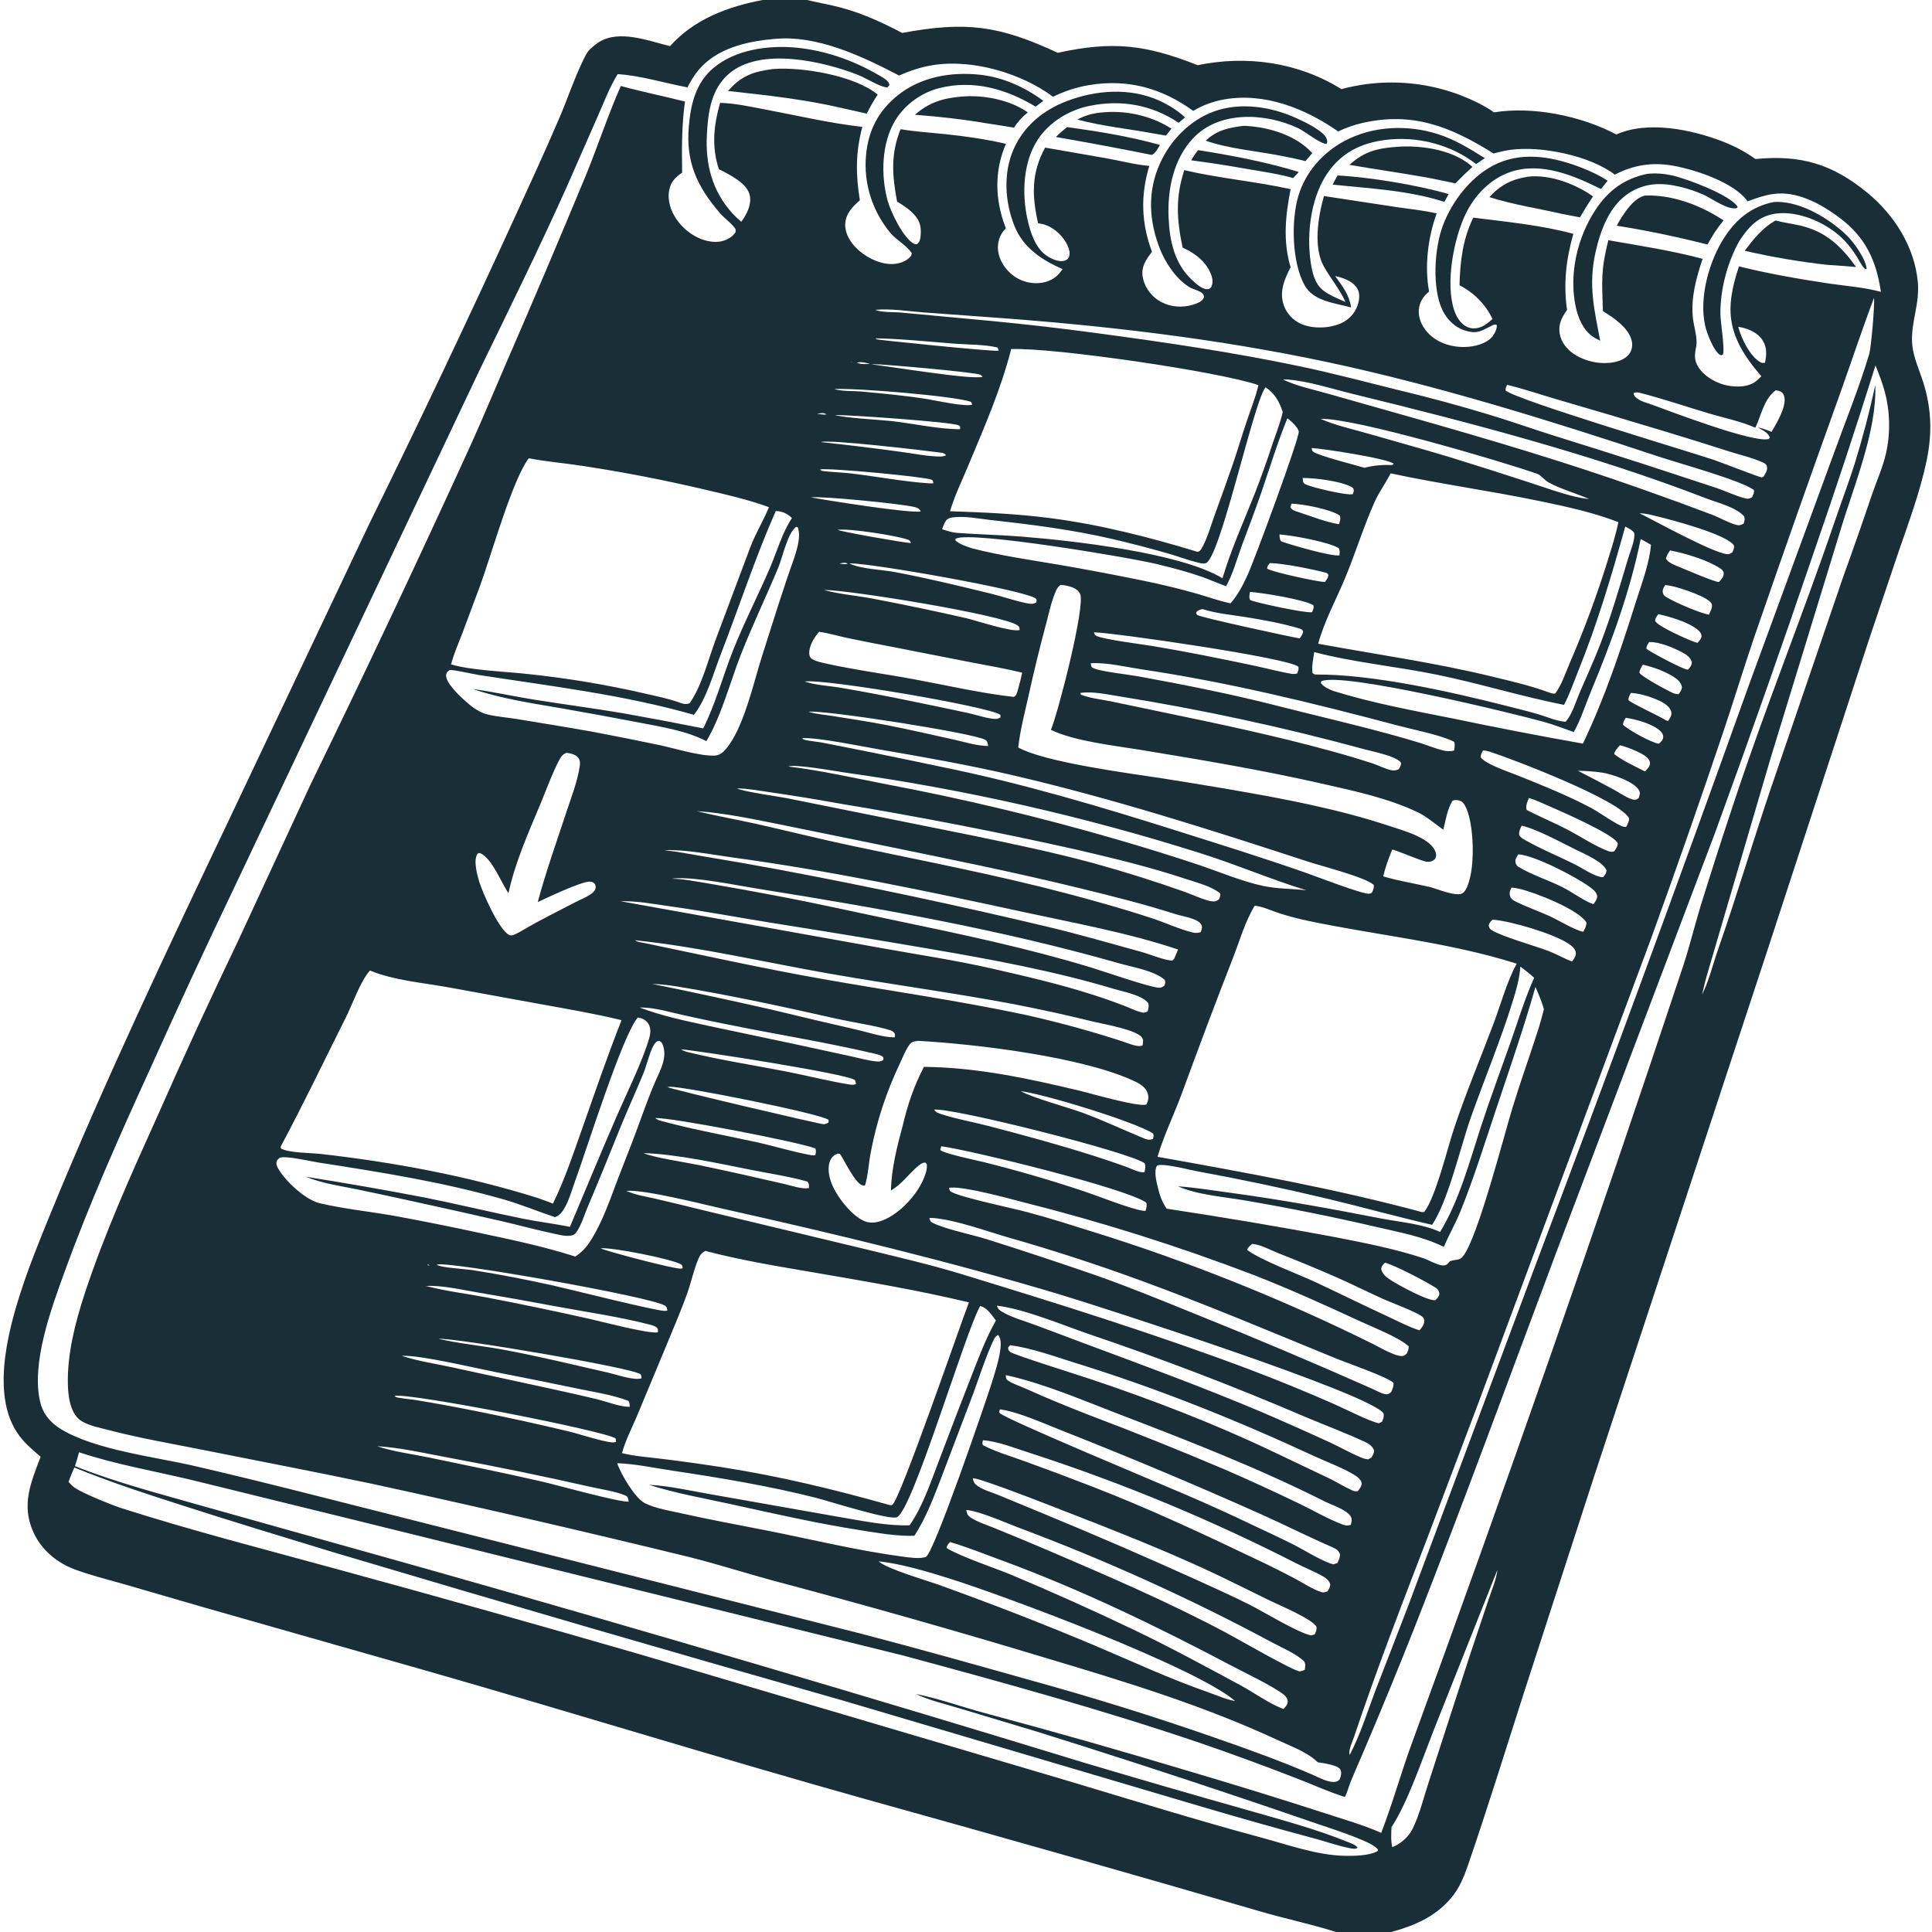 <svg width="1024" height="1024" viewBox="0 0 1024 1024" fill="none" xmlns="http://www.w3.org/2000/svg">
<g clip-path="url(#clip0_145_629)">
<path d="M404.264 0H427.719C433.96 1.473 440.267 2.531 446.456 4.237C457.746 7.349 467.851 12.029 478.156 17.458C512 11.187 529.383 13.459 560.636 27.986C589.73 21.648 607.052 23.585 634.783 34.551C660.887 29.152 688.139 33.001 710.981 47.243C711.772 47.03 712.566 46.827 713.363 46.633C714.16 46.439 714.958 46.255 715.759 46.08C716.56 45.905 717.362 45.74 718.167 45.584C718.972 45.429 719.779 45.283 720.587 45.147C721.396 45.011 722.206 44.885 723.017 44.768C723.828 44.651 724.641 44.544 725.455 44.447C726.269 44.35 727.084 44.263 727.9 44.185C728.716 44.108 729.533 44.04 730.35 43.982C731.168 43.924 731.986 43.876 732.805 43.838C733.624 43.8 734.443 43.772 735.262 43.753C736.082 43.734 736.902 43.726 737.721 43.727C738.541 43.728 739.361 43.739 740.18 43.76C740.999 43.781 741.818 43.812 742.637 43.852C743.456 43.893 744.274 43.943 745.091 44.003C745.909 44.063 746.726 44.133 747.541 44.213C748.357 44.293 749.172 44.383 749.985 44.482C750.799 44.581 751.611 44.691 752.422 44.809C753.233 44.928 754.043 45.057 754.851 45.196C755.659 45.334 756.465 45.482 757.269 45.64C758.074 45.797 758.876 45.965 759.677 46.142C760.477 46.319 761.275 46.505 762.071 46.702C762.867 46.898 763.66 47.104 764.451 47.319C765.242 47.534 766.03 47.759 766.816 47.993C767.601 48.227 768.384 48.471 769.164 48.724C769.943 48.977 770.72 49.239 771.493 49.511C772.266 49.783 773.036 50.064 773.803 50.354C774.57 50.644 775.333 50.944 776.092 51.252C776.851 51.561 777.607 51.878 778.359 52.205C779.111 52.532 779.859 52.867 780.602 53.212C781.346 53.557 782.086 53.91 782.821 54.273C783.556 54.635 784.287 55.006 785.013 55.386C785.74 55.766 786.461 56.155 787.178 56.552C788.789 57.464 790.318 58.471 791.826 59.543C812.716 56.205 838.111 61.478 856.711 71.273C873.388 63.808 896.56 68.681 912.804 74.9C919.128 77.321 924.923 80.362 930.435 84.289C954.267 81.977 971.057 86.787 989.785 102.207C1004 113.909 1014.7 130.743 1016.47 149.323C1017.56 160.795 1013 170.379 1013.41 180.971C1013.66 187.382 1016.14 193.455 1018.28 199.414C1023.64 214.381 1024.42 228.583 1021.15 244.159C1017.74 260.435 1011.76 276.608 1006.33 292.303L990.442 339.491L936.5 504.503L845.52 780.672L807.666 897.338C797.864 927.834 788.412 958.541 777.977 988.822C775.84 995.022 773.412 1000.9 769.144 1005.95C760.726 1015.92 749.73 1020.63 737.438 1024H708.123C694.667 1019.71 680.647 1016.87 667.085 1012.83C598.195 992.791 529.188 973.164 460.064 953.948C381.083 931.852 302.759 907.453 223.909 884.928L108.387 852.033L66.865 839.973C57.914 837.385 48.655 835.12 39.903 831.92C30.145 828.353 21.913 821.487 17.62 811.921C11.197 797.611 16.345 785.817 21.52 772.119C18.756 769.736 15.959 767.342 13.417 764.719C4.07 755.071 1.662 742.356 1.965 729.321C2.588 702.566 16.134 669.271 26.14 644.777C55.311 573.368 88.542 503.584 121.655 433.931L195.924 277.223C222.34 223.56 247.983 169.53 272.853 115.133C280.889 97.552 289.027 79.951 296.621 62.174C300.661 52.719 303.963 42.828 308.324 33.533C309.504 31.017 310.936 27.665 313.022 25.787C313.194 25.631 313.377 25.487 313.553 25.335C314.804 24.253 316.039 23.208 317.442 22.323C328.175 15.552 343.824 21.658 355.137 24.469C367.873 10.16 385.853 3.458 404.264 0ZM442.552 219.946C447.234 221.51 466.39 222.481 472.76 223.201C483.808 224.45 498.316 227.607 508.881 227.465L508.901 226.232C508.618 225.962 508.411 225.579 508.053 225.422C503.836 223.579 450.377 219.938 442.552 219.946ZM369.407 429.916C379.835 432.557 390.601 434.359 401.115 436.73C417.981 440.535 434.753 444.745 451.67 448.326C489.611 456.359 528.069 463.69 565.559 473.592C580.5 477.538 595.617 481.786 610.3 486.596C617.576 488.979 624.935 492.484 632.337 494.292C633.768 494.641 635.01 494.41 636.413 494.06C636.563 493.642 636.749 493.153 636.843 492.726C637.124 491.456 637.26 490.795 636.48 489.709C634.291 486.663 626.576 485.653 623.035 484.516C606.505 479.205 589.567 475.002 572.698 470.863C536.216 461.913 499.525 454.602 462.744 447.033L413.005 436.893C398.688 434.033 383.99 430.925 369.407 429.916ZM345.552 521.467C366.941 525.81 388.275 530.409 409.554 535.264C424.577 538.911 439.624 542.459 454.693 545.908C460.662 547.275 468.158 549.878 474.222 549.814C474.301 548.888 474.635 548.215 473.997 547.455C473.431 546.779 472.867 546.414 472.038 546.131C465.352 543.852 451.604 541.785 444.014 540.079C415.867 533.754 387.722 527.587 359.241 522.915C354.684 522.167 350.168 521.66 345.552 521.467ZM541.073 578.353C546.498 581.587 566.228 587.02 573.491 589.67C584.453 593.671 594.868 598.614 605.615 603.07C607.595 603.891 609.013 604.5 611.122 603.636C611.396 602.521 611.541 601.923 611.19 600.815C602.012 594.677 552.849 579.699 541.073 578.353ZM793.656 832.08L760.105 916.482C754.306 931.168 745.81 956.154 737.527 968.382C737.367 971.889 737.117 975.567 737.938 979.016C742.265 977.44 746.566 973.587 748.62 969.458C752.52 961.619 754.681 952.232 757.465 943.911L779.074 877.295L788.907 847.96C790.583 842.956 793.049 837.301 793.656 832.08ZM485.396 897.815C497.828 900.344 510.076 904.779 522.355 908.076C558.023 917.622 593.534 927.722 628.887 938.376C653.279 945.565 677.573 953.071 701.77 960.892C711.806 964.212 722.422 967.15 732.077 971.451C738.278 955.435 742.787 938.769 748.792 922.673C798.641 786.454 846.428 649.514 892.153 511.855C895.587 501.363 898.187 490.646 901.386 480.086C906.871 462.429 912.533 444.828 918.372 427.285C935.007 376.572 955.215 326.994 972.409 276.45C975.902 266.183 979.784 256.006 983.057 245.671C987.265 231.999 990.893 218.175 993.941 204.199C994.832 228.744 982.133 258.599 975.18 282.017L938.393 402.042L904.474 517.689C903.526 520.836 902.994 524.055 902.017 527.195C905.33 521.359 908.075 510.467 910.436 503.726C920.437 475.161 928.976 446.171 938.694 417.534L977.08 305.302C982.306 290.872 987.372 276.386 992.278 261.845C994.723 254.793 997.828 247.872 999.543 240.6C999.854 239.241 1000.12 237.873 1000.35 236.496C1000.58 235.12 1000.77 233.738 1000.91 232.351C1001.06 230.963 1001.16 229.572 1001.22 228.179C1001.27 226.785 1001.29 225.391 1001.27 223.996C1001.24 222.601 1001.17 221.209 1001.06 219.818C1000.95 218.427 1000.79 217.042 1000.6 215.661C1000.4 214.28 1000.16 212.906 999.883 211.539C999.603 210.172 999.282 208.816 998.919 207.469C997.61 202.757 995.868 198.211 994.05 193.677C983.572 227.166 972.572 260.483 961.05 293.627C944.247 343.11 926.891 392.4 908.984 441.495L824.581 664.534C800.012 729.973 776.045 795.598 750.5 860.671C741.561 883.325 732.314 905.853 722.761 928.256C720.533 933.509 718.17 938.72 716.031 944.008C714.909 946.783 714.17 949.75 712.842 952.425C704.539 949.913 696.433 946.109 688.317 943.005C670.643 936.076 652.825 929.542 634.862 923.401C583.428 905.977 531.045 891.6 478.644 877.442L190.99 806.379L100.863 784.238C81.185 779.583 61.103 776.113 41.886 769.727C41.191 772.173 40.569 774.675 39.705 777.066C62.238 786.022 85.533 791.943 108.786 798.61L230.22 832.697C345.201 865.316 459.831 899.121 574.11 934.113C602.731 942.65 631.415 950.974 660.16 959.083C678.098 964.277 696.651 969.133 713.981 976.135C715.661 976.814 718.66 977.732 719.561 979.384C718.306 980.238 716.585 979.794 715.123 979.509C708.996 978.312 702.952 976.093 696.908 974.492C677.5 969.289 658.16 963.847 638.887 958.164L446.82 901.34C356.567 875.693 266.48 849.475 176.557 822.686C150.224 814.666 123.947 806.675 97.735 798.256C78.125 791.958 58.473 785.614 39.404 777.809C38.347 780.336 37.184 782.857 36.332 785.461C37.367 786.55 38.468 787.769 39.721 788.616C44.154 791.612 59.416 797.776 64.792 799.49C101.595 811.222 139.055 820.858 176.301 831.039C230.752 845.896 285.085 861.169 339.301 876.858L566.554 944.046C600.636 954.269 634.609 964.831 668.973 974.083C682.74 977.79 698.042 983.287 712.293 983.605C717.365 983.718 725.76 983.672 730.208 981.085L730.425 980.282C728.341 978.165 725.669 976.864 722.973 975.69C713.745 971.671 703.984 968.649 694.461 965.405C681.833 961.025 669.18 956.718 656.503 952.484C621.018 940.533 585.406 928.977 549.666 917.815L507.551 905.176C500.351 902.987 492.146 901.122 485.396 897.815ZM409.815 20.706C395.555 21.957 379.964 25.629 370.309 37.041C367.928 39.855 366.061 43.051 364.363 46.313C353.079 44.186 338.453 39.847 327.36 39.307C323.14 46.174 320.146 54.071 316.9 61.449L300.277 99.292C285.713 131.718 269.953 163.711 254.406 195.682L123.985 470.776C108.8 502.469 94.013 534.346 79.626 566.409C63.406 601.88 47.485 637.592 34.167 674.28C27.116 693.706 16.416 722.692 21.31 743.097C22.877 749.633 26.864 754.202 32.528 757.609C50.729 768.557 82.207 772.162 103.238 777.031C125.004 782.071 146.826 787.475 168.487 792.971L456.884 866.016C486.966 873.866 516.768 882.272 546.685 890.699C579.411 899.715 611.8 909.813 643.851 920.994C661.483 927.138 678.904 933.365 696.034 940.805C699.426 942.278 704.39 945.112 708.132 944.322C708.993 944.14 709.427 943.74 710.029 943.152C710.634 941.593 711.189 939.849 710.554 938.215C710.071 936.974 708.454 936.305 707.279 935.905C704.468 934.946 701.327 934.449 698.388 934.048C698.245 933.907 698.105 933.764 697.96 933.625C692.711 928.572 683.988 925.439 677.415 922.378C637.554 903.819 596.025 891.236 553.998 878.659C506.101 864.188 457.97 850.541 409.605 837.718C395.095 833.763 380.731 829.181 366.158 825.472C310.401 811.835 254.478 798.91 198.391 786.697C167.811 780.223 137.062 774.377 106.408 768.248C90.028 764.973 73.778 762.205 57.592 757.963C53.019 756.764 47.836 755.828 43.686 753.493C37.236 749.864 36.135 740.34 35.971 733.612C35.589 717.828 39.837 701.094 44.733 686.141C55.262 653.989 69.453 622.564 83.365 591.744C97.179 560.4 111.499 529.289 126.324 498.41L164.507 415.987C193.679 356.16 222.075 295.967 249.696 235.408C256.002 221.427 261.878 207.227 267.984 193.156C282.315 160.157 296.376 127.044 310.166 93.815C316.725 77.878 322.092 61.33 329.032 45.578C340.299 48.65 351.725 50.96 363.04 53.812C361.312 66.529 361.339 78.74 361.545 91.518C357.956 93.966 355.578 96.285 354.704 100.737C353.629 106.207 355.538 111.931 358.676 116.394C362.796 122.253 369.245 126.829 376.382 127.974C380.343 128.609 384.269 127.999 387.523 125.56C388.503 124.825 389.142 124.09 389.834 123.092C389.962 121.982 390.119 121.699 389.403 120.762C387.25 117.942 383.771 115.538 381.368 112.713C369.262 98.48 363.486 85.861 365.088 67.035C366.093 55.235 368.739 43.946 378.15 36.026C389.812 26.212 407.411 23.852 422.084 25.263C436.887 26.687 451.627 31.752 464.511 39.127C466.252 40.124 469.775 41.882 470.83 43.578C471.265 44.277 471.245 44.365 471.442 45.064L470.336 46.379C466.355 46.142 458.967 41.338 454.66 39.655C436.403 32.521 402.92 24.662 386.225 39.192C376.787 47.405 375.242 59.801 374.649 71.596C373.869 87.107 377.446 101.111 388.006 112.866C389.52 114.551 391.207 116.061 392.898 117.564C395.625 113.791 398.208 108.987 397.508 104.173C396.945 100.298 393.915 97.44 390.862 95.293C387.768 93.117 384.432 91.332 381.028 89.7C377.065 77.655 378.267 66.544 381.678 54.514C389.974 54.762 398.187 56.641 406.321 58.178C423.05 61.339 440.129 65.352 457.044 67.249C453.468 80.832 453.504 92.309 455.744 106.169C451.893 109.534 448.34 113.082 448.004 118.523C447.71 123.284 450.341 127.849 453.557 131.163C458.201 135.949 465.497 139.819 472.227 139.947C475.696 140.013 479.747 138.956 482.218 136.376C483.055 135.503 483.126 135.253 483.224 134.109C480.491 130.099 475.398 127.383 472.065 123.654C462.366 111.908 457.612 97.344 459.03 82.104C460.229 69.233 465.47 58.968 475.513 50.771C487.843 40.708 504.206 37.898 519.745 39.653C531.737 41.007 543.353 46.282 552.985 53.451L548.895 56.526C533.323 47.151 515.945 42.129 497.843 46.705C488.217 49.139 479.291 55.632 474.253 64.229C467.234 76.207 466.845 92.942 470.385 106.068C472.08 112.354 478.525 125.712 484.181 129.085C484.937 129.536 485.209 129.411 486.052 129.396C487.414 128.285 487.711 127.044 487.897 125.371C488.361 121.206 487.904 117.741 485.185 114.497C482.463 111.25 479.096 108.989 475.475 106.87C472.909 93.269 471.957 81.675 477.33 68.481C485.002 69.78 492.886 70.249 500.627 71.058C511.49 72.194 522.547 73.77 533.194 76.231C526.909 90.455 527.364 106.068 532.94 120.465L533.149 120.997C530.398 123.705 528.962 127.085 528.917 130.971C528.857 136.09 531.499 140.986 535.151 144.445C535.394 144.678 535.644 144.906 535.899 145.127C536.154 145.348 536.414 145.562 536.68 145.771C536.946 145.979 537.217 146.18 537.492 146.374C537.768 146.569 538.048 146.756 538.333 146.937C538.618 147.118 538.908 147.291 539.202 147.457C539.495 147.623 539.793 147.782 540.095 147.933C540.396 148.084 540.702 148.228 541.011 148.364C541.32 148.5 541.632 148.628 541.947 148.749C542.262 148.87 542.58 148.982 542.901 149.086C543.222 149.191 543.545 149.287 543.871 149.376C544.196 149.465 544.524 149.545 544.854 149.617C545.183 149.689 545.515 149.753 545.848 149.808C546.181 149.863 546.515 149.911 546.85 149.95C547.185 149.989 547.521 150.019 547.858 150.041C548.195 150.063 548.532 150.077 548.869 150.082C549.206 150.087 549.544 150.084 549.881 150.073C554.231 149.941 558.366 148.37 561.287 145.083C561.977 144.306 562.578 143.477 563.179 142.632C552.103 137.756 542.253 131.303 537.618 119.62C532.606 106.988 531.666 91.787 537.194 79.174C542.625 66.784 552.928 58.363 565.393 53.603C580.921 47.673 598.996 46.342 614.406 53.323C619.301 55.54 624.177 58.558 628.122 62.224L624.7 65.085C610.512 55.584 594.522 52.712 577.727 56.059C566.774 58.243 556.222 64.58 550.034 74.016C542.252 85.883 541.591 102.535 544.528 116.032C546.053 123.041 548.77 131.649 555.06 135.754C557.305 137.219 561.233 138.97 563.984 138.243C565.093 137.95 566.043 137.386 566.507 136.302C567.355 134.322 566.74 132.176 565.902 130.291C563.77 125.494 559.212 121.104 554.258 119.239C552.96 118.751 551.574 118.536 550.209 118.327C546.92 103.929 546.567 91.609 553.938 78.23L586.804 83.953C594.177 85.309 601.683 87.284 609.152 87.932C604.435 103.474 604.879 118.196 610.57 133.448C607.573 137.412 604.859 141.13 605.606 146.4C606.313 151.39 609.414 156.06 613.539 158.889C618.419 162.236 624.495 163.23 630.245 162.014C632.364 161.566 636.432 160.432 637.681 158.442C638.056 157.843 638.049 157.73 638.22 157.122C637.737 155.8 637.352 155.324 636.083 154.653C634.108 153.608 631.946 153.164 630.015 151.938C623.164 147.589 617.643 139.218 614.733 131.776C608.884 116.818 608.122 101.458 614.81 86.614C620.299 74.43 630.494 63.881 643.122 59.181C657.342 53.889 674.063 56.569 687.529 62.808C691.405 64.604 702.306 69.614 703.329 74.072C703.553 75.047 703.581 75.409 703.082 76.238C699.746 76.321 691.979 69.795 688.079 67.954C670.887 59.84 646.288 58.435 632.33 73.31C621.935 84.388 618.749 100.458 619.371 115.187C619.897 127.677 622.46 139.819 631.962 148.538C634.013 150.42 637.09 153.355 640.021 153.288C640.908 153.268 641.234 152.796 641.906 152.287C642.918 150.296 642.82 148.191 642.104 146.092C639.745 139.175 633.771 134.431 627.367 131.49C627.183 131.405 626.997 131.326 626.812 131.245C623.707 116.399 622.916 104.804 627.697 90.189C646.236 94.53 665.445 96.14 684.055 100.259C681.31 114.285 679.895 127.692 684.033 141.631C680.84 148.005 677.875 154.643 680.454 161.834C680.555 162.115 680.664 162.392 680.779 162.667C680.894 162.942 681.017 163.213 681.147 163.481C681.277 163.75 681.414 164.014 681.557 164.275C681.701 164.536 681.851 164.794 682.008 165.047C682.165 165.3 682.329 165.549 682.499 165.794C682.67 166.039 682.846 166.279 683.029 166.514C683.212 166.749 683.4 166.98 683.595 167.206C683.79 167.431 683.99 167.652 684.197 167.867C684.403 168.082 684.615 168.291 684.832 168.496C685.049 168.7 685.272 168.898 685.499 169.09C685.727 169.283 685.96 169.469 686.197 169.649C686.434 169.829 686.676 170.003 686.923 170.171C687.169 170.338 687.42 170.499 687.675 170.654C687.93 170.808 688.188 170.956 688.451 171.097C688.714 171.238 688.98 171.372 689.25 171.499C689.519 171.626 689.792 171.745 690.068 171.858C696.166 174.403 704.874 174.036 710.891 171.288C714.9 169.456 718.067 166.133 719.508 161.942C720.473 159.138 720.963 155.863 719.497 153.143C717.541 149.511 713.059 147.697 709.285 146.696C708.749 146.554 708.208 146.432 707.668 146.308C711.578 151.732 715.048 156.152 716.139 162.957C707.614 160.588 696.28 159.765 691.509 151.271C684.682 139.114 684.256 116.68 688.225 103.624C692.045 91.053 701.268 80.698 712.813 74.606C727.785 66.705 745.918 65.991 761.905 71.01C771.032 73.876 778.956 78.802 787.003 83.835L782.376 86.962C768.918 76.534 750.904 71.953 734.005 74.197C721.915 75.802 712.055 80.432 704.653 90.275C694.944 103.186 692.376 123.252 694.681 138.913C695.484 144.367 696.842 150.504 701.443 154.02C704.798 156.584 709.282 158.308 713.128 160.059C710.03 153.189 705.378 147.811 701.742 141.378C695.916 131.072 698.631 114.748 701.728 103.903L739.435 109.644C746.704 110.739 754.303 111.449 761.456 113.111C756.835 125.922 754.964 141.056 757.445 154.521C754.382 157.029 752.41 159.982 752.025 164.023C751.62 168.268 753.445 172.475 756.154 175.662C760.582 180.869 767.227 183.495 773.94 183.876C779.156 184.171 785.739 183.069 789.844 179.59C791.557 178.138 793.349 174.956 793.344 172.699C793.343 172.525 793.302 172.353 793.282 172.18C791.927 171.743 791.169 172.372 789.952 172.984C784.636 175.659 782.519 177.128 776.251 175.121C771.114 173.477 766.953 169.339 764.614 164.553C758.911 152.889 760.229 131.733 764.687 119.739C769.713 106.213 780.402 92.536 793.794 86.582C808.39 80.094 824.534 83.48 838.821 89.111C843.448 90.934 847.922 93.067 852.103 95.766C850.921 97.237 849.771 98.754 848.541 100.184C834.13 93.031 816.882 85.668 800.648 91.123C790.079 94.675 781.671 103.374 776.881 113.267C770.477 126.493 765.981 150.235 770.764 164.479C771.944 167.993 774.155 171.709 777.668 173.289C780.102 174.384 782.694 174.233 785.128 173.222C787.424 172.269 789.21 170.68 791.057 169.069C787.371 161.293 781.202 155.142 773.562 151.177C773.91 138.56 775.245 126.862 780.871 115.352C798.397 117.558 816.83 119.325 833.898 123.938C830.087 137.408 828.563 150.286 830.565 164.253C827.803 168.223 825.785 171.872 826.696 176.946C827.513 181.496 830.44 185.116 834.225 187.635C840.239 191.637 848.499 193.372 855.627 191.935C858.646 191.327 861.985 189.953 863.748 187.281C865.047 185.313 865.36 182.903 864.844 180.625C863.29 173.765 855.239 168.362 849.573 164.906C849.075 148.951 848.382 143.47 852.456 127.317C869.038 130.225 886.15 132.815 902.405 137.183C899.039 147.393 896.083 157.827 897.292 168.702C897.805 173.31 899.897 179.267 899.002 183.772C898.15 188.053 897.812 191.049 900.373 194.888C903.678 199.843 910.238 203.458 916.074 204.424C920.897 205.222 926.367 205.201 930.497 202.231C931.596 201.441 932.596 200.389 933.54 199.42C923.801 188.06 916.118 176.304 917.306 160.733C917.813 154.077 919.595 147.497 921.679 141.177C937.12 145.041 953.217 147.829 968.955 150.207C978.064 151.583 988.061 152.231 996.911 154.702C994.526 138.113 988.645 125.578 974.992 115.402C965.181 108.09 952.391 100.976 939.727 102.84C935.118 103.519 930.615 105.061 926.273 106.712C919.175 96.648 898.233 89.829 886.648 87.798C875.65 85.87 865.773 87.434 855.879 92.567C842.729 82.51 816.883 77.189 800.515 79.425C797.498 79.837 794.545 80.585 791.597 81.333C768.974 67.243 748.936 58.993 721.866 65.228C717.444 66.247 713.347 67.739 709.247 69.669C692.026 57.572 670.227 48.914 648.908 52.681C643.006 53.724 637.591 55.713 632.443 58.765C615.751 46.732 597.973 41.722 577.423 45.068C570.651 46.171 564.306 48.299 558.135 51.27C541.179 38.746 515.655 31.253 494.645 34.484C488.266 35.465 482.411 37.478 476.504 40.022C456.812 29.766 432.611 18.19 409.815 20.706ZM993.266 157.866C986.812 174.921 981.134 192.231 974.996 209.394C959.503 252.425 944.303 295.559 929.397 338.797C923.954 354.905 918.986 371.171 913.592 387.294C901.275 423.929 888.529 460.415 875.355 496.75L783.685 743.309L756.513 815.195C743.104 850.135 729.586 884.957 717.719 920.462C716.87 923.001 714.558 927.571 715.361 930.158C720.924 919.556 724.664 907.533 728.892 896.325L746.075 851.939L814.112 669.813C852.583 568.076 890.138 466.001 926.776 363.588L971.544 241.5C977.971 223.63 985.304 205.821 990.733 187.63C991.738 184.265 993.713 161.549 993.266 157.866ZM463.866 164.237C467.631 165.719 473.691 165.289 477.876 165.689L525.976 170.175C544.298 171.928 562.579 174.04 580.818 176.511C616.753 181.299 652.975 186.62 688.47 194.048C706.195 197.757 723.699 202.405 741.271 206.768C757.394 210.622 773.388 214.953 789.253 219.76C800.717 223.24 812.034 227.23 823.454 230.857C839.728 235.914 855.974 241.058 872.193 246.29L909.534 258.549C914.52 260.238 919.462 262.639 924.515 264.005C925.539 264.282 926.463 264.521 927.462 264.097C928.332 263.727 928 263.91 928.692 263.422C929.266 262.011 929.907 261.159 929.574 259.649C921.891 254.33 890.436 245.76 878.781 241.888C822.097 223.055 761.272 204.156 702.88 191.774C644.656 179.427 584.926 172.467 525.584 168.213L489.396 165.578C481.251 164.93 471.963 163.457 463.866 164.237ZM921.325 173.257C922.858 179.168 927.513 189.001 933.139 192.026C934.009 192.494 934.494 192.331 935.452 192.3C936.364 188.046 936.614 184.124 934.17 180.312C931.664 176.403 926.84 174.232 922.416 173.404C922.056 173.337 921.69 173.299 921.325 173.257ZM464.051 179.324C464.283 179.504 464.482 179.739 464.747 179.865C465.442 180.197 525.135 186.309 528.626 185.879C528.883 185.847 529.139 185.806 529.395 185.768L528.652 184.176C521.572 182.529 513.044 182.69 505.752 182.137C491.959 181.09 477.871 179.566 464.051 179.324ZM535.951 185.003C530.494 206.478 521.673 226.402 513.195 246.805C509.921 254.685 505.911 262.781 503.542 270.97C521.382 271.562 539.08 272.324 556.801 274.628C583.335 278.078 609.319 284.757 634.885 292.526C635.903 292.023 636.213 291.833 636.812 290.812C639.865 285.602 641.732 278.713 643.778 273.037C647.161 263.839 650.454 254.609 653.657 245.347C656.162 237.926 658.391 230.417 660.89 222.996C663.011 216.7 665.508 210.623 666.98 204.129C646.654 197.025 558.85 184.195 535.951 185.003ZM450.958 191.918L451.755 192.131C451.056 191.863 451.328 191.822 450.958 191.918ZM454.138 192.28C455.992 193.103 459.117 193.048 461.121 192.847C458.954 192.346 456.305 191.48 454.138 192.28ZM461.888 193.123C472.234 194.29 515.267 201.449 520.793 199.71C520.429 199.359 520.13 198.925 519.702 198.656C517.634 197.355 467.688 192.96 463.364 193.051C462.872 193.061 462.379 193.086 461.888 193.123ZM680.047 201.15C687.275 204.659 696.134 206.466 703.882 208.675L747.355 220.988C788.816 232.742 830.396 245.059 871.004 259.492C883.191 263.787 895.325 268.225 907.408 272.806C911.573 274.386 916.201 277.153 920.394 278.221C921.287 278.448 921.885 278.469 922.748 278.168C923.303 277.974 923.588 277.823 924.163 277.56C924.617 275.981 924.888 275.42 924.521 273.785C920.315 268.843 910.21 266.428 904.199 264.107C844.099 240.903 779.515 224.077 716.969 208.778C706 206.096 693.973 202.128 682.747 201.184C681.824 201.107 680.972 201.116 680.047 201.15ZM798.806 203.968C798.279 205.168 797.861 205.661 798.04 207.005C804.406 212.208 893.487 238.769 908.381 243.757C911.89 244.932 932.15 252.865 933.734 253.036L934.707 252.658C935.681 250.979 937.032 249.201 936.487 247.168C936.211 246.138 935.434 245.601 934.499 245.174C928.969 242.65 922.623 241.195 916.803 239.369C905.342 235.692 893.851 232.113 882.33 228.63C863.323 222.864 844.282 217.215 825.206 211.684C816.461 209.127 807.66 206.077 798.806 203.968ZM670.733 205.247L670.344 205.86C663.578 216.754 646.436 296.727 638.991 298.518C637.639 298.843 636.377 298.523 635.055 298.211C629.967 297.01 625 295.082 619.979 293.612C609.915 290.703 599.782 288.06 589.579 285.683C568.346 280.751 547.038 278.042 525.396 275.664C518.878 274.948 511.106 273.308 504.655 274.274C503.266 274.481 502.166 274.923 501.31 276.089C500.399 277.33 499.883 279.067 499.332 280.5C501.843 281.312 504.238 282.137 506.879 282.412C518.289 283.274 529.73 283.479 541.128 284.38C568.341 286.532 625.443 292.929 647.948 306.483C652.53 291.14 659.239 276.234 665.156 261.361C668.489 252.761 671.584 244.076 674.441 235.306C676.293 229.774 678.62 224.066 679.873 218.373C678.083 212.937 675.679 208.46 670.733 205.247ZM442.109 206.219C446.592 207.532 452.055 207.106 456.757 207.541C468.316 208.611 479.928 209.697 491.395 211.521C496.039 212.26 511.663 215.759 515.296 214.466L514.703 213.013C505.988 209.846 452.41 205.492 442.109 206.219ZM941.154 206.841C934.816 211.636 933.663 219.812 930.369 226.7C922.727 223.303 913.641 221.471 905.568 219.069C893.662 215.526 881.744 211.457 869.729 208.356C868.627 208.071 867.443 207.797 866.323 208.139C866.16 208.189 866.014 208.282 865.859 208.353C865.947 209.671 866.446 210.121 867.451 210.959C869.582 212.737 873.076 213.602 875.677 214.525C885.13 217.939 929.403 234.97 937.484 232.676L938.05 231.82C936.542 228.63 934.274 228.225 931.535 226.412C934.117 227.09 936.493 227.816 938.944 228.897C941.531 224.555 946.838 215.701 945.766 210.488C945.493 209.158 944.984 208.217 943.76 207.552C942.935 207.104 942.064 206.984 941.154 206.841ZM433.057 219.24C434.725 219.533 436.328 219.93 438.023 219.658C436.92 218.757 435.904 218.94 434.54 219.068C434.045 219.119 433.55 219.176 433.057 219.24ZM682.326 221.745C677.14 234.38 673.184 247.43 668.77 260.338C665.462 270.011 661.752 279.555 658.203 289.142C655.577 296.235 653.566 304.105 649.855 310.702C645.58 309.184 641.459 307.294 637.184 305.792C629.487 303.088 621.436 300.99 613.515 299.059C597.911 295.254 515.618 281.635 506.915 285.373C506.728 285.453 506.559 285.571 506.381 285.67L506.428 286.465C508.899 288.636 512.079 289.566 515.145 290.603C530.248 294.504 545.574 296.665 560.93 299.271C576.061 301.882 591.148 304.731 606.189 307.82C615.768 309.772 625.26 312.082 634.665 314.749C640.47 316.398 646.307 318.593 652.215 319.766C656.109 315.369 658.769 310.16 661.207 304.845C665.114 296.332 688.854 231.945 688.361 228.696C688.042 226.6 684.108 222.801 682.326 221.745ZM699.973 222.034C707.569 225.387 716.189 227.269 724.172 229.553C738.664 233.698 753.198 237.734 767.636 242.062C782.365 246.59 797.05 251.26 811.689 256.072C820.201 258.81 833.591 263.851 842.26 264.464C835.289 261.462 827.146 259.215 820.585 255.579C818.421 254.38 816.949 251.905 814.629 251.089C795.974 244.524 716.97 221.247 699.973 222.034ZM435.129 234.317C449.208 235.826 463.261 237.54 477.29 239.457C484.148 240.35 491.645 241.965 498.527 241.97C499.604 241.97 500.445 241.735 501.426 241.298C500.384 239.92 499.234 240.016 497.566 239.783C490.162 238.749 438.557 232.727 435.129 234.317ZM695.184 237.477C695.439 238.481 695.287 238.946 696.199 239.53C699.739 241.795 717.872 246.356 723.24 247.947C728.322 246.578 732.731 246.329 737.974 246.465L738.697 245.828C735.937 243.103 700.86 237.673 695.184 237.477ZM280.253 242.903C271.714 253.962 260.281 294.474 254.533 310.23L245.006 335.75C242.956 341.139 240.523 346.543 239.065 352.126C249.325 355.225 266.646 355.867 277.97 357.058C288.774 358.149 299.533 359.579 310.246 361.349C320.959 363.119 331.606 365.225 342.187 367.667C347.726 368.975 353.517 370.109 358.906 371.934C361.153 372.695 363.197 373.753 365.525 372.718C371.84 363.823 375.399 349.616 379.244 339.209L397.782 289.766C400.584 282.51 404.632 275.912 407.57 268.816C396.629 264.817 384.975 262.152 373.642 259.505C352.208 254.44 330.604 250.255 308.83 246.948C299.361 245.471 289.645 244.699 280.253 242.903ZM434.699 248.794C434.889 249.008 435.028 249.281 435.268 249.437C435.962 249.888 447.11 250.514 448.864 250.698C463.44 252.231 478.055 255.275 492.66 256.177C493.375 256.221 494.057 256.191 494.768 256.108C494.522 255.386 494.526 254.57 493.772 254.26C489.762 252.615 439.227 247.916 434.699 248.794ZM737.074 250.877C734.42 256.069 730.88 260.872 728.509 266.178C722.608 279.386 718.426 293.268 712.841 306.603C708.004 318.148 702.008 329.059 698.649 341.196C729.718 346.912 760.738 351.227 791.484 358.745C801.077 361.091 810.83 363.321 820.12 366.696C821.498 367.139 822.834 367.789 824.286 367.591C827.64 363.156 829.623 357 831.807 351.88C839.553 334.029 846.308 315.811 852.072 297.225C854.159 290.477 856.398 283.662 857.754 276.723C844.319 271.592 830.78 268.64 816.73 265.713C790.298 260.206 763.441 256.557 737.074 250.877ZM690.423 253.351C690.611 254.637 690.436 255.858 691.709 256.576C694.658 258.24 713.931 262.699 716.818 261.938C716.882 261.921 716.946 261.907 717.01 261.892C717.509 260.356 717.845 260.144 717.124 258.639C712.529 255.195 696.508 253.189 690.423 253.351ZM429.809 263.596C436.641 264.96 483.589 272.41 488.046 271.02C487.002 269.422 486.339 269.09 484.481 268.671C476.674 266.91 436.238 262.922 429.809 263.596ZM684.551 266.947L683.917 268.788C684.781 270.494 686.581 270.878 688.343 271.454C695.169 273.686 702.651 276.697 709.681 277.864C710.125 276.297 710.748 274.893 710.128 273.297C705.51 269.917 690.292 267.096 684.551 266.947ZM411.172 270.842C400.211 295.681 391.723 321.808 381.902 347.135C377.974 357.266 374.512 370.318 367.784 378.874C330.657 368.246 291.801 363.635 253.708 357.75C250.786 357.298 240.255 354.831 238.288 355.148C237.272 355.991 236.586 356.362 236.454 357.797C236.072 361.986 244.263 369.512 247.208 372.096C250.308 374.816 254.168 377.648 258.222 378.642C263.336 379.896 269.026 380.287 274.261 381.153C287.67 383.371 301.11 385.502 314.484 387.922C326.274 390.149 338.039 392.498 349.78 394.969C357.487 396.629 371.268 400.861 378.767 400.477C381.311 400.346 383.103 398.919 384.708 397.041C394.24 385.886 399.386 361.821 403.97 347.501C409.535 330.114 414.958 312.421 421.109 295.239C422.57 290.398 424.579 284.47 422.824 279.457L422.054 279.204C417.505 282.197 414.748 295.445 412.573 300.67C406.105 316.207 398.817 331.309 392.661 347.006C386.864 361.785 382.484 379.2 374.402 392.815C363.593 387.244 350.456 385.246 338.598 382.938C324.852 380.298 311.085 377.773 297.297 375.363C281.883 372.722 265.575 370.303 250.736 365.231C261.605 366.69 272.41 369.117 283.253 370.848C298.925 373.351 314.687 375.407 330.333 378.048C344.489 380.57 358.617 383.238 372.718 386.051C379.316 372.99 383.192 358.126 388.612 344.502C394.534 329.616 401.879 315.462 408.176 300.779C411.826 292.267 414.617 282.276 419.752 274.571C417.329 272.242 414.568 270.925 411.172 270.842ZM869.011 272.082C875.244 274.989 911.852 295.414 916.594 293.625C917.154 293.414 917.645 293.064 918.142 292.743C918.799 291.305 919.188 290.767 919.05 289.166C915.413 283.246 885.968 275.52 878.217 273.658C875.346 272.968 871.984 271.988 869.011 272.082ZM861.408 279.098C854.202 305.067 846.6 330.68 836.469 355.694C834.081 361.591 831.931 367.994 828.956 373.606C806.354 369.135 784.204 362.238 761.595 357.606C740.065 353.194 717.791 351.182 696.563 345.612C696.107 349.103 695.113 353.171 695.648 356.644C696.407 357.302 696.283 357.312 697.375 357.509C727.05 357.315 768.161 366.449 797.555 373.899C803.428 375.388 809.329 376.836 815.15 378.514C819.74 379.837 825.064 382.273 829.769 382.548C833.242 378.822 835.248 371.812 837.284 367.05C841.003 358.354 845.017 349.748 848.386 340.91C853.937 326.347 858.329 311.488 862.755 296.556C863.863 292.816 866.203 287.428 866.277 283.552C866.301 282.327 865.894 281.949 864.991 281.2C863.939 280.328 862.616 279.727 861.408 279.098ZM443.937 280.843C445.239 281.676 479.923 287.862 482.866 287.823C482.214 286.514 482.231 286.359 480.781 285.876C474.758 283.868 450.105 279.917 443.937 280.843ZM678.163 283.272C678.277 284.833 678.106 285.697 679.081 286.952C683.986 288.746 705.853 295.081 709.942 294.336C710.062 292.744 710.277 292.006 709.581 290.545C704.145 287.233 685.091 283.738 678.163 283.272ZM869.612 285.687C863.842 314.073 853.855 340.893 842.792 367.585C840.012 374.291 837.734 381.729 834.129 388.007C828.791 386.106 823.537 384.067 818.069 382.552C801.471 377.956 711.189 356.007 700.349 361.081L700.06 361.984C701.571 364.085 704.299 365.296 706.664 366.208C727.821 372.773 749.018 376.612 770.663 380.937C793.364 385.679 816.132 390.077 838.967 394.13C850.635 369.836 859.061 344.305 867.16 318.657C870.16 309.155 874.217 298.705 875.046 288.752C873.241 287.724 871.449 286.658 869.612 285.687ZM885.157 291.73C884.211 293.18 883.303 294.389 883.028 296.125C883.877 298.202 888.252 299.752 890.307 300.606C893.341 301.868 909.281 308.69 911.089 308.479C912.343 307.059 913.823 305.676 913.576 303.617C913.45 302.572 912.628 301.85 911.794 301.291C905.1 296.809 893.063 293.226 885.157 291.73ZM444.875 298.684C446.329 298.876 447.975 299.338 449.355 298.718C447.866 297.953 446.445 298.412 444.875 298.684ZM450.207 298.651C456.365 301.643 467.369 301.89 474.313 303.204C491.446 306.444 508.527 310.549 525.458 314.715C531.593 316.225 537.838 318.447 543.995 319.673C545.355 319.944 546.783 320.263 548.139 319.801C548.66 319.623 548.821 319.52 549.274 319.282C549.34 318.601 549.642 317.916 549.135 317.371C545.143 313.083 461.158 298.348 450.699 298.621C450.534 298.625 450.371 298.641 450.207 298.651ZM673.019 298.452C672.236 299.536 671.691 299.967 671.576 301.343C673.179 302.938 698.503 308.394 701.547 308.398C701.805 308.398 702.063 308.389 702.32 308.385C703.185 307.182 703.925 306.291 704.087 304.764C703.42 303.613 703.435 303.747 702.111 303.399C695.395 301.632 679.631 298.486 673.019 298.452ZM562.111 309.985C561.188 310.782 560.487 311.461 559.956 312.576C557.361 318.026 556.07 324.738 554.474 330.58C551.024 343.413 547.876 356.319 545.031 369.299C543.014 378.163 540.715 387.127 539.678 396.167C553.711 403.995 597.711 409.755 615.52 412.465C627.245 414.302 638.957 416.217 650.656 418.209C679.698 423.213 708.735 428.601 736.758 437.891C743.338 440.073 759.256 444.31 761.043 452.212C761.367 453.646 761.125 454.063 760.554 455.339C759.197 456.473 758.145 456.896 756.347 456.758C753.682 456.553 742.011 451.35 737.943 450.235C736.027 454.873 734.241 459.596 733.154 464.506C741.351 466.938 750.055 468.307 758.4 470.251C762.093 471.347 771.096 474.965 774.538 473.723C777.111 472.795 778.255 468.404 778.924 466.047C781.635 456.509 781.146 435.637 776.564 427.13C775.822 425.753 774.96 424.676 773.366 424.29C772.037 423.968 771.066 423.888 769.835 424.424C767.112 428.83 766.213 434.767 764.99 439.776C760.589 436.634 756.141 432.75 751.249 430.431C735.47 422.954 717.755 419.234 700.824 415.385C668.992 408.15 636.862 402.755 604.664 397.459C590.565 395.14 569.557 392.913 556.999 386.835C560.902 377.57 575.38 321.104 572.496 314.809C571.28 312.153 568.197 311.059 565.572 310.479C564.429 310.227 563.275 310.092 562.111 309.985ZM882.663 310.057C881.867 311.072 881.124 312.412 881.282 313.776C881.452 315.237 882.118 315.822 883.316 316.543C887.918 319.315 900.583 324.836 905.741 325.812C906.428 324.265 908.004 321.59 907.173 319.936C905.367 316.34 890.816 311.73 886.857 310.809C885.471 310.487 884.071 310.256 882.663 310.057ZM436.555 312.673C444.731 314.928 453.742 315.664 462.115 317.201C478.854 320.376 495.528 323.858 512.139 327.649C517.537 328.923 536.246 335.169 540.476 333.936C540.278 332.611 540.424 332.244 539.271 331.438C531.235 325.817 449.637 312.601 436.555 312.673ZM662.523 313.726C662.243 315.52 661.86 316.353 662.631 318.03C665.869 319.516 692.725 325.228 695.428 324.466C695.998 322.993 696.489 322.361 696.118 320.799C691.348 317.755 668.814 314.138 662.523 313.726ZM637.318 322.831C636.005 323.158 635.243 323.296 634.227 324.251L633.98 325.081C634.195 325.38 634.318 325.775 634.625 325.977C636.619 327.29 682.599 337.297 688.849 338.363C689.772 337.122 690.412 336.247 690.723 334.684C690.04 333.375 689.464 333.345 688.04 332.926C679.1 330.293 669.111 328.482 659.917 327.02C652.111 325.78 644.931 325.196 637.318 322.831ZM878.964 325.51C878.127 326.683 877.31 327.604 877.234 329.103C878.585 332.024 894.932 339.172 898.307 340.317C899.041 340.566 899.107 340.56 899.76 340.684C900.789 339.535 901.573 338.755 901.884 337.182C901.654 335.5 900.86 334.579 899.567 333.57C894.371 329.512 885.362 326.977 878.964 325.51ZM434.169 334.866C431.626 337.644 428.861 342.251 428.901 346.127C428.91 346.981 429.2 348.239 429.84 348.831C431.485 350.352 435.19 351.1 437.413 351.597C452.824 355.04 468.776 357.124 484.327 360.005C501.013 363.096 520.715 367.591 537.379 369.379C538.872 368.563 539.13 366.94 539.587 365.352C540.426 362.442 541.158 359.505 541.781 356.541C532.933 354.343 523.864 352.829 514.911 351.087L473.785 343.027C465.453 341.45 457.135 339.802 448.831 338.082C444.013 337.045 439.025 335.543 434.169 334.866ZM579.895 335.137C580.138 336.015 580.009 336.382 580.826 336.883C584.014 338.84 605.885 341.573 610.822 342.394C628.54 345.341 646.297 348.937 663.876 352.64C670.426 354.019 676.955 355.75 683.527 356.98C684.895 357.236 686.118 357.329 687.476 356.976C688.078 355.498 688.461 355.003 688.167 353.403C683.519 348.713 590.225 335.341 579.895 335.137ZM874.044 340.334C873.327 341.497 872.498 342.479 872.684 343.911C874.61 345.535 892.186 354.874 894.31 354.873C894.478 354.873 894.643 354.824 894.809 354.799C895.894 353.504 896.603 352.752 896.728 350.98C895.957 348.341 893.822 346.963 891.496 345.72C886.839 343.231 879.354 340.065 874.044 340.334ZM578.118 351.527C578.28 352.272 578.252 353.372 578.919 353.823C581.797 355.77 598.728 357.619 603.606 358.517C628.336 363.069 652.925 367.921 677.289 374.159C696.972 379.199 716.786 383.722 736.383 389.09C742.005 390.589 747.594 392.202 753.15 393.929C757.014 395.161 760.934 396.805 764.871 397.737C766.622 398.152 768.489 398.375 770.255 397.902C770.41 397.86 770.558 397.795 770.709 397.742C770.913 396.195 771.309 394.66 770.697 393.171C764.001 389.645 749.149 386.746 741.425 384.698C696.432 372.767 651.688 361.721 605.599 354.845C597.045 353.569 586.723 351.02 578.118 351.527ZM870.747 352.289C869.875 353.721 869.079 354.858 868.936 356.578C869.698 358.424 884.305 366.359 887.008 367.433C887.837 367.762 888.759 367.883 889.642 367.953C890.697 366.656 891.248 365.888 891.509 364.22C890.924 361.525 889.094 360 886.814 358.584C881.975 355.579 876.266 353.597 870.747 352.289ZM426.486 361.219C432.419 363.227 439.821 363.52 446.077 364.598C458.871 366.807 471.623 369.237 484.333 371.886C494.022 373.851 503.697 375.88 513.358 377.973C517.7 378.927 523.705 381.073 528.061 381.044C528.68 381.039 529.022 380.844 529.598 380.569C529.843 380.453 530.076 380.313 530.315 380.185L530.189 378.846C523.696 374.375 436.471 359.585 426.486 361.219ZM572.647 367.247L572.887 368.178C577.846 370.123 583.62 370.678 588.837 371.74L616.512 377.534C646.032 383.637 675.851 389.942 704.918 397.9C712.494 399.952 720.014 402.193 727.478 404.622C730.72 405.695 733.951 407.45 737.252 408.18C738.57 408.471 739.615 408.46 740.865 407.902C741.044 407.822 741.214 407.723 741.389 407.634C742.035 406.501 742.686 405.616 742.56 404.255C739.949 400.656 727.469 398.339 723.06 397.101C701.739 391.292 680.278 386.054 658.677 381.388C637.077 376.721 615.368 372.633 593.55 369.122C586.996 368.08 579.241 366.348 572.647 367.247ZM864.391 367.262C863.725 368.539 862.968 369.63 863.143 371.124C864.765 372.753 878.812 379.253 882.596 381.51C883.427 382.006 883.096 381.836 884.105 382.13C885.115 380.586 886.325 379.016 885.741 377.057C884.729 373.663 880.175 371.583 877.156 370.384C873.024 368.743 868.838 367.551 864.391 367.262ZM428.538 377.23C432.529 378.547 437.169 378.82 441.333 379.492C450.406 380.956 459.516 382.324 468.544 384.045C480.857 386.392 493.096 389.267 505.342 391.942C511.126 393.205 517.885 395.42 523.775 395.38C523.444 394.157 523.389 392.743 522.154 392.081C515.32 388.413 436.823 376.205 428.538 377.23ZM861.705 380.44C860.875 381.836 860.275 382.494 860.238 384.138C862.889 386.765 875.635 393.887 879.246 394.173C880.237 393.256 881.334 392.385 881.504 390.952C881.661 389.631 881.091 388.562 880.188 387.651C876.251 383.683 867.166 381.247 861.705 380.44ZM425.222 391.309C425.402 391.496 425.537 391.74 425.763 391.868C426.939 392.537 433.714 393.206 435.442 393.53C456.551 397.637 477.623 401.923 498.658 406.388C541.474 415.061 582.938 427.407 624.53 440.567C647.272 447.763 669.965 454.816 692.479 462.724C697.854 464.612 721.452 473.749 725.482 473.688C726.358 473.675 726.498 473.469 727.21 473.037C727.838 471.444 728.367 470.679 728.081 468.967C723.441 464.886 700.612 459.084 693.195 456.657C641.551 439.756 589.741 423.209 536.765 410.889C513.39 405.452 489.936 401.319 466.298 397.262C457.203 395.7 434.116 390.895 425.775 391.231C425.589 391.238 425.406 391.283 425.222 391.309ZM858.585 395.011C857.504 396.275 855.739 397.93 855.565 399.675C860.271 403.354 866.568 406.123 871.868 408.891C873.084 407.629 874.751 406.089 874.517 404.138C874.276 402.119 871.846 400.483 870.236 399.59C866.944 397.763 862.259 395.844 858.585 395.011ZM786.023 397.792C785.248 399.254 784.754 399.801 784.865 401.479C787.586 405.084 799.528 409.052 804.061 410.868C817.388 416.207 830.714 421.534 843.422 428.265C847.359 430.35 857.622 437.714 860.715 438.225C861.247 438.313 861.422 438.293 861.915 438.285C862.687 436.749 863.476 435.464 863.433 433.69C858.334 423.872 800.505 401.862 789.432 398.366C788.258 397.996 787.25 397.822 786.023 397.792ZM300.331 399.01C299.235 399.459 298.582 399.727 297.795 400.66C294.903 404.088 288.593 420.971 286.488 425.99C280.074 441.291 273.016 457.105 269.505 473.365C265.457 467.588 260.862 454.992 254.459 452.148C253.735 452.246 253.386 452.075 252.96 452.758C250.864 456.124 252.909 463.788 254.036 467.405C255.866 473.282 264.379 492.791 269.875 495.542C270.908 496.059 272.019 495.649 273.003 495.201C274.467 494.535 275.881 493.775 277.244 492.92C286.368 487.552 295.804 482.972 305.169 478.068C307.679 476.753 310.39 475.772 312.743 474.176C314.06 473.282 315.283 472.319 315.686 470.704C315.907 469.821 315.562 469.336 315.277 468.514C314.254 467.584 313.992 467.329 312.521 467.287C308.173 467.165 289.93 475.799 285.02 478.141C289.298 462.073 294.987 446.293 300.168 430.499C302.718 422.727 306.224 413.863 307.317 405.808C307.495 404.499 307.48 403.216 306.762 402.056C305.43 399.904 302.64 399.339 300.331 399.01ZM417.858 406.28C434.151 408.176 452.773 412.347 469.005 415.525C510.249 423.296 551.024 433.031 591.33 444.728C606.288 449.047 621.152 453.669 635.923 458.592C646.845 462.314 658.131 467.096 669.383 469.54C676.794 471.149 684.867 471.006 692.427 471.868C673.082 465.948 654.512 457.895 635.203 451.895C619.939 447.075 604.581 442.574 589.13 438.392C573.679 434.21 558.148 430.351 542.537 426.814C526.926 423.277 511.248 420.066 495.503 417.181C479.758 414.296 463.96 411.738 448.109 409.509C443.561 408.871 421.191 404.809 417.858 406.28ZM836.318 408.516C842.648 411.761 848.945 415.068 855.209 418.437C858.19 420.058 861.647 422.548 864.825 423.593C865.817 423.919 866.347 423.94 867.353 423.761L868.533 422.998C868.944 421.453 869.56 420.44 868.744 418.927C866.223 414.248 854.46 410.349 849.386 409.537C845.21 408.868 840.549 408.61 836.318 408.516ZM390.663 417.857C393.077 419.471 412.734 422.175 417.013 423.046L514.896 442.737C536.584 447.241 558.242 451.722 579.632 457.52C595.96 462.018 612.106 467.096 628.07 472.753C631.496 473.948 640.873 478.371 643.935 477.735C644.726 477.571 645.383 477.134 646.044 476.698C646.561 475.391 647.035 474.84 646.645 473.461C641.838 469.607 634.264 467.777 628.438 465.838C609.698 459.598 590.501 454.983 571.285 450.487C529.353 441.072 487.186 432.865 444.783 425.866C432.713 423.687 420.609 421.715 408.472 419.95C402.724 419.116 396.458 417.925 390.663 417.857ZM810.357 422.927C809.576 424.861 808.432 427.237 809.221 429.319C816.243 432.972 823.583 435.963 830.619 439.632C837.669 443.308 845.03 448.293 852.405 451.11C853.538 451.543 854.361 451.53 855.537 451.267C856.48 449.858 857.381 448.753 857.46 446.993C855.587 442.168 826.209 429.528 820.597 427.058C817.246 425.583 813.858 424.011 810.357 422.927ZM806.503 437.641C805.715 439.383 804.981 440.699 805.194 442.643C805.978 443.967 807.178 444.586 808.476 445.323C816.741 450.012 825.745 453.694 834.27 457.919C838.512 460.021 843.261 463.427 847.783 464.678C848.431 464.857 849.048 464.912 849.716 464.9C850.767 463.56 851.265 463.139 851.515 461.422C849.963 456.856 839.478 452.435 835.22 450.341C827.862 446.723 814.126 439.213 806.503 437.641ZM352.04 450.615C358.952 451.339 365.869 452.728 372.724 453.869C385.994 456.048 399.239 458.369 412.459 460.831C460.598 469.865 508.489 480.062 556.133 491.421C572.673 495.404 589.049 500.131 605.444 504.67C609.688 505.845 617.323 509.09 621.395 509.102L622.295 508.242L624.415 503.275C598.324 494.454 568.592 489.066 541.592 483.204C490.789 472.176 439.572 461.436 388.039 454.438C376.649 452.891 363.407 450.171 352.04 450.615ZM804.792 452.793C803.972 454.012 802.984 455.318 803.215 456.884C803.382 458.014 803.88 458.89 804.846 459.47C812.223 463.899 820.951 466.546 828.663 470.491C833.261 472.843 840.31 477.933 844.525 479.236C845.592 477.864 846.272 476.956 846.591 475.228C846.209 472.769 844.531 471.514 842.595 470.102C835.411 464.861 813.935 453.556 804.792 452.793ZM355.966 465.729C362.198 465.845 368.512 467.133 374.667 468.124C386.955 470.207 399.219 472.421 411.46 474.764C433.001 478.815 454.281 483.637 475.722 488.109C510.021 495.263 544.597 502.556 578.151 512.742C584.981 514.816 609.44 523.394 614.438 523.519C615.612 523.549 616.128 523.066 617.101 522.475C617.582 520.99 617.897 520.751 617.256 519.274C611.586 514.428 600.498 512.669 593.327 510.623C530.855 492.804 466.279 481.364 402.17 471.134C390.244 469.232 368.717 464.688 357.414 465.562C356.93 465.6 356.447 465.656 355.966 465.729ZM801.147 470.426C800.459 471.8 799.93 472.913 800.25 474.512C800.645 476.489 802.15 477.279 803.807 478.08C809.424 480.799 815.338 482.867 821.026 485.432C825.852 487.608 834.644 493.003 839.144 493.871C839.943 492.29 840.955 490.752 840.822 488.925C836.61 481.982 813.584 473.03 805.493 471.125C804.066 470.788 802.602 470.584 801.147 470.426ZM328.801 477.663L465.551 502.211C485.885 505.891 506.457 508.913 526.598 513.544C544.29 517.613 562.047 521.689 579.333 527.27C584.984 529.075 590.577 531.047 596.112 533.184C598.953 534.267 602.126 535.879 605.052 536.578C606.347 536.887 607.079 536.64 608.254 536.106C608.659 534.512 609.11 533.274 608.546 531.652C605.353 527.417 595.646 525.707 590.746 524.237C558.805 514.66 525.917 508.601 493.083 502.966C465.07 498.176 437.027 493.562 408.956 489.125C391.354 486.296 373.767 482.992 356.119 480.515C347.349 479.285 337.678 477.428 328.801 477.663ZM665.019 480.036C659.897 488.45 656.851 499.202 653.245 508.391C643.981 531.997 635.175 555.671 626.426 579.469C622.318 590.643 616.861 601.732 613.51 613.122C660.583 621.57 707.517 629.988 753.75 642.454L754.897 642.358C761.049 634.292 767.196 608.406 770.82 597.638C777.039 579.157 784.585 561.111 791.485 542.879C795.479 532.324 798.512 520.698 803.859 510.762C768.345 499.5 730.737 495.847 694.382 488.291C688.978 487.168 683.479 485.774 678.225 484.1C674.044 482.768 669.356 480.469 665.019 480.036ZM791.178 487.417C790.037 488.405 789.385 488.937 789.036 490.485C789.302 491.623 789.493 492.247 790.507 492.919C795.58 496.277 813.771 501.378 820.789 504.072C825.012 505.692 829.039 508.104 833.246 509.595C834.291 508.225 835.362 506.749 835.2 504.906C835.016 502.803 832.778 501.1 831.162 500.044C823.069 494.76 801.1 488.253 791.178 487.417ZM336.579 498.341C337.749 499.348 339.995 499.499 341.493 499.811C372.59 506.275 403.837 513.19 435.103 518.742C471.187 525.149 507.914 530.295 543.73 537.941C561.095 541.826 578.237 546.521 595.158 552.025C597.597 552.793 601.771 554.697 604.342 554.397C604.852 554.338 605.035 554.257 605.565 554.104C605.82 552.642 606.222 551.188 605.26 549.888C602.21 545.767 585.435 542.9 580.009 541.617C565.761 538.098 551.432 534.948 537.021 532.167C504.901 526.14 472.46 521.797 440.267 516.164C405.768 510.128 371.456 501.999 336.579 498.341ZM805.827 512.324C805.391 518.522 803.72 524.402 801.898 530.316C795.434 551.298 786.834 571.75 779.517 592.465C773.995 608.097 767.595 636.496 759.035 649.181C740.493 644.941 722.209 639.817 703.718 635.394C680.631 629.875 657.413 624.981 634.063 620.712C629.711 619.882 616.252 616.346 613.255 617.803C611.406 620.836 613.005 626.547 613.799 629.822C614.755 633.764 616.006 637.274 618.367 640.627C647.54 645.035 676.629 649.936 705.635 655.33C721.985 658.534 738.928 661.707 754.75 666.984C757.583 667.929 764.215 672.129 766.791 670.216C767.416 669.752 767.99 669.004 768.514 668.424C769.646 668.102 770.638 667.895 771.806 667.755C773.442 667.558 774.487 667.104 775.509 665.768C783.434 655.415 796.954 602.469 801.757 586.781C806.09 572.632 811.163 558.676 815.644 544.563C816.534 541.34 817.528 538.112 818.289 534.859C817.128 530.774 815.514 526.986 813.819 523.105C807.624 544.86 800.235 566.173 793.065 587.616C786.978 605.819 781.287 624.071 774.122 641.9C771.507 648.407 767.975 654.443 765.263 660.878C753.858 655.256 741.606 653.149 729.337 650.265C706.48 644.962 683.49 640.32 660.366 636.339C649.487 634.451 634.106 633.253 624.368 628.758C634.038 629.494 643.689 631.048 653.295 632.362C679.629 635.964 705.544 640.663 731.618 645.749C741.707 647.717 754 648.619 763.272 652.975C773.338 636.501 778.801 616.012 784.757 597.697C789.701 582.495 795.294 567.572 800.601 552.501C804.63 541.06 808.144 529.34 813.134 518.27C810.847 516.067 808.335 514.256 805.827 512.324ZM196.076 514.403C191.039 519.981 186.88 532.151 183.284 539.322C171.832 562.16 160.765 585.281 148.736 607.813L148.963 608.769C153.53 611.156 164.773 611.023 170.174 611.636C208.66 616.002 247.697 623.267 284.688 634.854C287.47 635.868 290.338 636.8 293.06 637.958C299.335 625.153 304.005 611.117 308.747 597.679C315.465 578.638 322.018 559.49 329.428 540.705C315.343 537.282 301.014 534.839 286.755 532.261L237.564 523.293C223.969 520.831 208.899 519.665 196.076 514.403ZM339.098 534.019C350.361 538.347 362.842 540.961 374.621 543.542L422.577 553.688L451.041 559.862C455.598 560.837 460.495 562.275 465.117 562.637C466.308 562.731 467.096 562.346 468.154 561.91C468.193 561.211 468.468 560.658 467.89 560.148C466.789 559.179 464.958 558.794 463.564 558.466C438.059 552.466 411.902 548.307 386.203 543.104C378.207 541.508 370.229 539.829 362.268 538.066C354.913 536.449 346.632 533.835 339.098 534.019ZM338.101 539.293C330.14 547.819 310.532 610.448 305.003 625.454C303.309 630.05 301.952 635.161 299.65 639.478C298.404 641.814 296.82 644.283 294.178 645.106C285.191 642.165 276.582 638.501 267.454 635.869C235.027 626.52 201.982 621.325 168.708 616.148C164.991 615.57 151.084 612.382 148.368 613.643C147.555 614.021 147.261 614.576 146.71 615.253C146.254 616.919 146.645 618.017 147.485 619.452C151.47 626.255 161.881 635.961 169.584 637.765C182.375 640.761 195.772 642.113 208.733 644.376C224.03 647.189 239.278 650.243 254.479 653.536C271.522 657.156 288.274 660.681 304.898 665.992C308.739 663.543 311.198 660.563 313.565 656.742C319.443 647.256 323.329 635.836 327.264 625.423C330.344 617.275 333.658 609.219 336.698 601.056C340.22 591.599 343.481 582.058 347.503 572.793C350.151 566.896 353.703 560.497 351.326 553.867C350.982 552.905 350.569 552.383 349.759 551.743C348.428 551.765 348.257 551.784 347.3 552.844C344.829 555.582 342.82 564.488 341.241 568.371C337.242 578.2 332.75 587.83 328.769 597.667C323.124 611.614 317.54 625.512 311.632 639.355C309.792 643.666 307.977 649.878 305.142 653.575C304.458 654.466 303.487 654.752 302.417 654.921C299.662 655.357 296.558 654.492 293.858 653.928C284.742 652.023 275.732 649.544 266.664 647.415C250.804 643.778 234.925 640.227 219.027 636.762C209.031 634.599 199.033 632.369 189.012 630.329C179.997 628.494 171.217 627.293 162.606 623.919L162.054 623.698C183.203 627.04 204.291 630.728 225.319 634.761C242.675 638.242 259.887 642.43 277.231 645.945C285.47 647.614 293.851 648.572 302.073 650.251C310.441 630.508 318.581 610.648 327.141 590.989C332.38 578.958 340.637 562.353 344.164 550.035C344.762 547.946 344.943 545.708 344.159 543.633C343.465 541.796 341.94 540.5 340.128 539.81C339.474 539.561 338.783 539.434 338.101 539.293ZM486.52 551.679C484.437 552.024 483.236 552.001 481.931 553.845C479.782 556.882 478.336 560.708 476.766 564.076C475.017 567.747 473.388 571.471 471.877 575.247C470.366 579.023 468.977 582.843 467.711 586.708C466.444 590.572 465.303 594.473 464.286 598.411C463.269 602.348 462.378 606.314 461.615 610.309C460.442 616.151 460.165 622.668 458.478 628.313C457.103 628.47 456.549 628.181 455.474 627.289C451.616 624.086 445.977 612.101 445.166 611.659C444.816 611.467 444.384 611.498 443.992 611.418C442.318 611.997 441.01 613.096 440.207 614.697C438.337 618.423 439.345 623.635 440.789 627.316C443.476 634.164 451.406 644.541 458.325 647.285C462.18 648.814 466.196 647.703 469.767 645.969C478.563 641.699 487.358 631.712 490.445 622.435C491.047 620.628 491.405 619.02 491.249 617.119L490.531 616.224C488.891 616.11 487.58 617.172 486.392 618.191C481.578 622.32 477.857 627.775 472.235 630.942C472.414 619.7 475.549 607.239 478.51 596.397C481.054 585.558 484.497 575.336 489.722 565.468C517.912 565.71 545.491 571.709 572.764 578.241C578.455 579.605 604.102 587.057 607.638 585.361C608.618 583.456 608.95 581.542 608.295 579.45C607.344 576.414 604.377 574.529 601.659 573.233C574.327 560.195 517.146 553.318 486.52 551.679ZM360.928 556.137C362.216 556.959 363.326 557.342 364.799 557.702C381.596 561.799 398.946 564.501 415.934 567.782C427.226 569.962 438.502 572.883 449.83 574.741C450.939 574.922 452.034 575.065 453.138 574.785C453.322 574.739 453.494 574.652 453.671 574.585C453.525 573.831 453.591 572.82 452.927 572.354C448.194 569.038 371.327 557.047 360.928 556.137ZM353.65 576.153C356.195 577.434 434.615 595.905 436.72 595.881C436.858 595.88 438.05 595.511 438.104 595.49C438.437 595.357 438.813 595.114 439.123 594.925L439.167 593.562C435.554 590.383 362.147 575.665 354.995 576.024C354.543 576.047 354.098 576.101 353.65 576.153ZM495.124 588.142C496.127 589.59 497.232 589.981 498.879 590.518C507.041 593.178 515.717 594.65 524.04 596.824C542.833 601.733 561.729 606.846 580.229 612.774C585.579 614.495 590.903 616.292 596.202 618.167C598.822 619.117 601.932 620.704 604.628 621.237C605.339 621.377 605.927 621.349 606.622 621.242C606.91 619.588 607.358 618.118 606.645 616.517C598.324 610.519 504.303 586.916 495.124 588.142ZM347.256 592.617C348.245 593.328 349.058 593.738 350.233 594.058C366.973 598.628 384.351 601.719 401.302 605.448C410.792 607.535 420.302 610.541 429.827 612.25C430.584 612.385 431.394 612.372 432.152 612.258C432.393 610.81 432.709 610.067 432.148 608.688C423.325 605.25 354.632 591.978 347.256 592.617ZM498.882 607.526L498.371 609.506C499.679 611.286 518.245 615.158 521.736 616.02C539.547 620.469 557.158 625.605 574.568 631.428C581.807 633.84 599.229 640.742 605.502 641.668C606.067 641.751 606.597 641.776 607.167 641.785C607.581 640.072 608.019 639.138 607.537 637.42C597.237 629.914 514.877 609.73 498.882 607.526ZM341.113 611.169C346.284 613.535 363.585 616.097 370.376 617.498C385.423 620.661 400.435 623.984 415.412 627.466C419.265 628.344 424.867 630.354 428.74 629.726C428.73 628.076 429.04 627.474 427.874 626.246C418.5 623.583 408.482 622.102 398.907 620.208C381.266 616.718 358.787 611.716 341.113 611.169ZM502.962 629.547C503.319 630.761 503.221 631.203 504.393 631.819C510.06 634.798 536.032 640.23 544.597 642.493C556.047 645.519 567.424 649.173 578.726 652.712C591.517 656.685 604.225 660.911 616.848 665.389C629.471 669.868 642 674.596 654.435 679.573C666.87 684.55 679.202 689.772 691.429 695.239C703.656 700.707 715.77 706.416 727.77 712.365C730.927 713.935 741.255 720.062 744.215 718.475C744.709 718.21 745.208 717.762 745.639 717.402C746.204 715.965 746.782 715.066 746.576 713.518C741.074 708.665 728.584 703.874 721.564 700.621C702.754 691.906 683.744 683.302 664.435 675.751C644.472 668.119 624.299 661.086 603.917 654.653C583.536 648.22 562.981 642.397 542.253 637.185C534.175 635.081 511.369 628.823 503.724 629.468C503.469 629.49 503.216 629.521 502.962 629.547ZM331.987 631.184C336.52 633.312 342.324 634.154 347.196 635.308C355.573 637.254 363.933 639.267 372.278 641.347L459.329 662.244C476.211 666.36 493.278 670.309 509.899 675.386C560.668 690.893 611.611 706.841 661.331 725.477C676.572 731.244 691.654 737.401 706.577 743.947C712.099 746.344 726.007 753.463 730.776 754.339C731.354 754.095 731.956 753.879 732.497 753.562C733.149 751.989 733.59 750.971 733.365 749.258C727.914 739.132 582.37 692.3 562.281 686.262C503.241 668.518 443.586 654.191 383.453 640.731C372.307 638.236 341.738 630.381 331.987 631.184ZM492.58 645.596C493.056 647.01 492.969 647.463 494.348 648.145C501.185 651.528 514.832 654.272 522.734 656.716C542.299 662.891 561.775 669.337 581.161 676.054C598.979 682.327 616.472 689.546 633.98 696.626C665.321 709.215 696.425 722.363 727.292 736.071C729.237 736.929 734.013 739.804 736.081 738.752C736.459 738.56 737.032 738.049 737.369 737.765C738.007 736.176 738.792 734.72 738.563 732.967C736.167 730.099 713.034 722.041 708.41 720.144C673.584 705.862 638.925 691.204 603.545 678.314C580.581 669.933 557.343 662.397 533.831 655.706C522.11 652.278 507.042 646.737 494.921 645.588C494.137 645.514 493.363 645.547 492.58 645.596ZM663.66 659.288C662.622 660.29 661.404 661.072 661.018 662.477C668.125 667.896 688.02 675.253 697.152 679.524C709.809 685.442 722.321 691.654 735.008 697.51C740.656 700.116 746.435 703.207 752.355 705.112C753.675 703.567 755.031 701.927 754.858 699.769C754.798 699.028 754.531 698.479 753.963 697.978C751.131 695.482 737.777 690.567 733.561 688.685C725.395 685.039 717.402 681.014 709.235 677.368C698.726 672.747 688.125 668.349 677.432 664.174C673.473 662.59 667.842 659.503 663.66 659.288ZM318.333 661.639C322.033 663.402 358.927 673.068 361.215 672.402C361.43 672.339 361.63 672.233 361.837 672.149C361.652 671.357 361.738 670.658 361.008 670.192C356.593 667.37 323.907 660.914 318.333 661.639ZM373.785 662.996C371.801 664.234 371.018 665.129 370.121 667.291C367.748 673.01 366.433 679.247 364.377 685.1C360.933 694.905 356.681 704.527 352.756 714.151L337.604 750.528C334.863 757.015 331.534 763.364 329.657 770.17C336.506 771.901 343.853 772.349 350.871 773.235C361.894 774.579 372.89 776.114 383.86 777.84C413.341 782.482 442.196 789.443 470.895 797.536C471.608 797.657 472.322 798.01 472.963 797.571C477.177 794.685 509.062 701.886 513.544 690.289C486.902 683.916 459.523 679.279 432.525 674.633C412.808 671.24 393.154 668.088 373.785 662.996ZM734.064 669.257C732.967 670.332 732.274 670.924 732.053 672.53C732.644 675.261 734.681 676.871 736.933 678.353C740.889 680.955 756.652 689.623 760.771 689.131C761.835 688.036 762.625 687.327 762.933 685.762C762.625 684.105 762.34 683.442 760.9 682.502C756.273 679.482 739.155 670.484 734.064 669.257ZM226.474 670.374C227.325 670.83 226.925 670.827 227.648 670.623L226.926 670.199L226.474 670.374ZM231.48 670.3C233.444 671.926 246.61 672.599 250.168 673.148C264.419 675.348 278.807 678.178 292.892 681.29C301.149 683.114 348.714 695.136 352.59 694.818C353.072 694.778 353.219 694.719 353.722 694.598C353.464 693.34 353.571 692.814 352.459 692.052C345.728 687.439 239.82 668.738 231.87 670.194C231.737 670.219 231.61 670.265 231.48 670.3ZM225.653 681.571C236.071 684.318 247.255 685.644 257.869 687.655C276.014 691.148 294.103 694.913 312.135 698.951C318.374 700.345 344.09 707.116 348.732 706.174C348.685 705.398 348.864 704.421 348.29 703.832C347.159 702.672 345.227 702.292 343.707 701.903C327.425 697.74 310.341 695.336 293.804 692.251C280.137 689.677 266.446 687.244 252.729 684.951C244.188 683.507 234.328 681.165 225.653 681.571ZM528.403 692.035C528.871 693.779 529.884 694.586 531.393 695.442C536.615 698.403 543.058 700.182 548.683 702.259L575.611 712.363C606.639 723.87 637.633 735.309 668.136 748.175C680.583 753.52 692.959 759.024 705.264 764.687C710.533 767.141 715.624 770.076 720.983 772.321C722.419 772.922 723.676 773.399 725.248 773.481L726.846 772.549C727.615 771.246 728.256 770.295 728.291 768.728C727.404 766.395 725.468 765.171 723.271 764.152C713.085 759.43 702.307 755.409 691.94 751.038C654.102 734.8 615.676 720.099 576.661 706.936C562.795 702.119 542.55 693.677 528.403 692.035ZM519.521 692.224C519.426 692.394 519.328 692.563 519.236 692.735C511.039 707.882 483.685 800.452 475.415 804.143C471.438 805.918 439.148 795.552 432.286 793.82C407.275 787.509 381.759 783.281 356.27 779.46C346.718 778.028 336.788 775.873 327.136 775.527C328.93 781.076 336.55 794.097 341.805 796.713C347.683 799.639 355.105 800.729 361.484 802.168C376.421 805.539 391.494 808.238 406.512 811.219C430.302 815.941 454.305 821.831 478.356 825.035C481.567 825.463 487.693 826.41 490.737 825.164C494.981 823.427 522.35 743.301 525.538 733.309C527.161 727.875 532.291 713.276 529.669 708.48C529.385 707.962 529.36 707.967 529.029 707.589C527.88 708.151 527.344 708.721 526.8 709.87C522.433 719.089 519.38 729.011 515.852 738.58L499.369 781.972C495.247 792.645 490.943 804.382 484.624 813.993C475.029 814.262 465.556 812.542 456.107 811.059C433.189 807.463 410.532 802.339 387.889 797.342C373.309 794.124 358.167 791.536 343.945 786.971C354.787 787.517 366.108 790.179 376.824 792.022L445.477 804.148C457.123 806.094 470.28 808.856 482.103 808.435C488.882 798.819 493.246 785.786 497.444 774.783C503.047 759.913 508.741 745.078 514.525 730.277C518.559 720.025 522.378 709.516 527.837 699.914C525.549 696.925 523.387 693.183 519.521 692.224ZM232.418 709.606C243.894 712.249 255.853 713.315 267.454 715.484C285.901 718.932 304.198 723.403 322.495 727.572C326.68 728.526 336.077 731.828 339.974 730.555C339.908 729.834 340.055 728.924 339.484 728.403C335.704 724.953 239.807 708.859 232.418 709.606ZM535.371 713.003L534.309 714.271C534.422 715.52 534.472 715.74 535.502 716.612C537.124 717.984 572.196 729.026 576.922 730.601C609.96 741.61 643.201 754.373 674.639 769.361L704.582 783.613C708.68 785.607 712.631 788.129 716.784 789.963C717.735 790.383 718.609 790.496 719.642 790.371C720.655 789.059 721.439 788.099 721.785 786.427C721.45 784.561 720.389 783.466 718.866 782.41C713.538 778.718 702.873 774.707 696.74 771.862C655.307 752.642 613.394 735.804 569.737 722.311C558.633 718.879 546.896 714.479 535.371 713.003ZM212.935 718.608C221.277 721.4 230.614 722.739 239.257 724.626L294.878 736.698C302.085 738.265 309.276 739.907 316.45 741.623C321.571 742.878 328.599 745.698 333.748 745.658C333.673 744.275 333.893 743.551 332.976 742.449C324.706 739.311 315.133 737.86 306.472 736.057C291.921 733.037 277.354 730.103 262.769 727.255C251.971 725.139 222.754 718.142 212.935 718.608ZM533.067 728.854C533.254 730.358 533.029 730.868 534.336 731.756C536.838 733.456 540.608 734.651 543.42 735.917C554.713 741.001 566.045 745.64 577.584 750.126C601.482 759.178 625.194 768.694 648.719 778.675C662.266 784.552 675.688 790.705 688.983 797.132C696.456 800.74 704.117 805.261 711.871 808.132C713.286 808.655 714.445 808.594 715.909 808.264C716.288 806.828 716.762 805.432 716.04 804.011C714.138 800.268 706.004 797.747 702.212 795.838C666.734 777.975 629.698 763.57 592.641 749.369C573.782 742.143 554.228 733.678 534.529 729.151C534.044 729.04 533.558 728.935 533.067 728.854ZM209.158 739.832C209.353 740.025 209.508 740.27 209.743 740.411C210.732 741.003 217.935 741.65 219.635 741.929C230.555 743.72 241.438 745.714 252.284 747.911C268.773 751.188 285.191 754.789 301.538 758.712C307.677 760.204 319.107 764.071 324.508 764.509C325.271 764.571 325.86 764.429 326.565 764.211L326.295 762.387C320.489 758.405 217.742 738.253 209.158 739.832ZM529.956 746.987C529.793 747.685 529.381 748.32 529.867 748.941C532.197 751.916 616.062 786.78 629.022 792.448C640.739 797.483 652.349 802.756 663.85 808.266C670.978 811.643 678.163 814.945 685.217 818.471C690.228 820.976 701.827 828.168 706.759 829.123L708.861 828.409C709.623 826.777 710.305 825.544 710.188 823.713C709.288 821.424 707.909 820.8 705.787 819.878C693.119 814.37 680.778 808.124 668.165 802.481C633.772 787.11 599.053 772.515 564.008 758.695C554.592 755.065 539.672 748.192 529.956 746.987ZM520.984 763.335C520.755 764.515 520.394 764.911 521.005 765.992C527.845 769.554 535.756 771.823 543.018 774.462C555.117 778.841 567.164 783.356 579.159 788.009C608.6 799.438 636.955 812.619 665.416 826.257C672.521 829.588 679.541 833.09 686.476 836.763C690.717 838.997 695.885 842.49 700.457 843.876C701.671 844.244 702.444 843.796 703.601 843.432C704.446 842.133 704.943 841.321 705.059 839.717C704.329 837.279 702.186 835.985 700.035 834.84C695.709 832.537 691.128 830.684 686.759 828.451C675.478 822.692 664.088 817.158 652.589 811.849C641.09 806.54 629.491 801.459 617.792 796.608C606.093 791.757 594.302 787.138 582.42 782.751C570.539 778.364 558.575 774.214 546.53 770.299C538.449 767.754 529.465 764.042 520.984 763.335ZM199.856 766.509C208.357 769.402 218.279 770.614 227.099 772.462C247.154 776.665 267.284 780.659 287.248 785.265C295.43 787.153 327.586 796.137 333.244 795.922C332.938 794.568 333.041 793.38 331.631 792.72C327.035 790.567 317.854 789.2 312.596 787.986C287.853 782.379 263.007 777.269 238.06 772.654C225.573 770.333 212.535 767.278 199.856 766.509ZM515.576 783.457C515.996 785.522 516.503 786.456 518.252 787.661C521.348 789.793 525.67 790.955 529.168 792.392L552.51 802.043C580.515 813.591 608.313 825.619 635.902 838.128C644.868 842.24 653.956 846.291 662.752 850.75C669.776 854.311 688.497 865.722 695.014 866.804L696.818 866.244C697.509 864.807 697.952 863.93 697.761 862.277C695.722 858.198 678.26 850.871 673.278 848.456C661.338 842.67 649.528 836.622 637.457 831.108C614.828 820.772 591.505 811.502 568.312 802.513C553.028 796.589 537.694 790.451 522.162 785.205C520.025 784.483 517.82 783.738 515.576 783.457ZM512.142 800.339C512.536 802.19 512.673 803.084 514.335 804.222C518.002 806.734 523.245 808.308 527.39 810.026C536.588 813.782 545.76 817.6 554.906 821.48C587.129 835.299 619.106 848.988 650.087 865.496C654.952 868.088 686.454 886.215 688.992 885.856C689.829 885.738 690.732 885.36 691.529 885.077C691.792 883.412 692.072 882.271 691.302 880.68C687.183 876.528 679.829 873.54 674.639 870.739C652.787 859.004 630.563 848.022 607.967 837.792C585.371 827.563 562.455 818.109 539.219 809.431C532.809 806.975 518.612 800.744 512.142 800.339ZM503.51 817.316C502.66 818.42 501.79 819.067 501.769 820.494C508.684 824.89 527.66 831.188 536.336 834.821C557.891 843.884 579.22 853.454 600.321 863.53C619.747 872.791 638.866 883.195 657.809 893.412C664.222 896.87 673.86 903.673 680.302 905.788C681.326 904.664 682.452 903.58 682.498 901.951C682.543 900.337 681.54 899.088 680.348 898.132C675.051 893.889 659.751 886.571 652.988 882.998C613.34 862.056 572.834 842.434 530.708 826.945C521.701 823.633 512.721 820.018 503.51 817.316ZM465.654 827.533C470.044 831.524 490.43 837.458 496.89 839.739C524.947 849.795 552.713 860.597 580.189 872.146C600.176 880.603 619.666 889.708 640.191 896.866C644.784 898.468 649.89 900.796 654.67 901.588C633.449 883.393 532.471 845.869 503.404 836.699C492.263 833.184 477.129 828.656 465.654 827.533Z" fill="#192E36"/>
<path d="M385.865 48.234C392.599 40.403 398.946 38.056 408.921 36.682C409.304 36.636 409.687 36.585 410.072 36.557C425.376 35.428 453.119 40.107 465.204 50.15C462.997 53.413 461.16 56.708 459.401 60.231L446.803 57.41C426.936 52.689 406.151 50.437 385.865 48.234Z" fill="#192E36"/>
<path d="M484.926 60.828C492.362 54.3 499.766 52.032 509.478 51.208C521.083 50.152 535.123 52.836 544.773 59.577C541.727 62.017 539.522 64.426 537.404 67.672C532.914 66.871 528.389 66.224 523.884 65.516C511.04 63.31 497.919 61.8 484.926 60.828Z" fill="#192E36"/>
<path d="M570.971 63.359C575.134 61.201 578.607 60.185 583.268 59.684C596.116 58.189 609.998 61.2 620.874 68.176C619.973 69.472 618.922 70.662 617.912 71.873L610.794 70.63C597.505 68.206 584.051 66.849 570.971 63.359Z" fill="#192E36"/>
<path d="M639.057 74.576C644.902 68.923 651.506 67.604 659.312 66.686C659.749 66.696 660.186 66.714 660.623 66.74C672.945 67.495 687.097 71.774 695.528 81.177C694.354 82.611 693.114 83.999 691.907 85.405C687.979 84.373 684.021 83.579 680.037 82.793C666.591 80.046 652.046 79.07 639.057 74.576Z" fill="#192E36"/>
<path d="M559.658 72.613C561.483 70.68 563.499 69.041 565.552 67.362C581.868 69.613 598.979 72.33 614.812 76.847C613.666 78.633 612.401 81.4 610.41 82.108C593.536 78.713 576.619 75.548 559.658 72.613Z" fill="#192E36"/>
<path d="M715.25 87.374C723.564 79.769 731.006 78.438 741.868 77.719C742.01 77.71 742.153 77.701 742.295 77.694C754.884 77.129 770.847 79.704 780.421 88.444C777.312 91.264 774.297 94.181 771.376 97.197C766.784 96.183 762.161 95.283 757.554 94.332C743.49 91.781 729.335 89.807 715.25 87.374Z" fill="#192E36"/>
<path d="M631.393 84.992C632.413 83.022 633.622 81.345 634.949 79.578C652.402 82.267 671.465 85.955 688.345 91.13C687.425 92.287 686.388 93.326 685.361 94.387C678.281 92.305 670.832 91.243 663.567 89.984C652.86 88.13 642.181 86.327 631.393 84.992Z" fill="#192E36"/>
<path d="M848.119 180.58C847.975 180.508 847.83 180.439 847.687 180.365L846.975 179.994C846.056 179.519 845.125 179.054 844.267 178.471C839.024 174.905 836.341 168.305 835.101 162.3C831.531 145.003 836.055 125.754 845.71 111.126C852.514 100.819 861.154 94.553 873.258 92.108C877.725 91.72 881.874 92.005 886.253 92.974C893.85 94.657 916.932 103.262 920.94 109.547L920.679 110.254C915.843 111.647 907.215 105.068 902.667 103.097C898.78 101.39 894.773 100.039 890.646 99.045C880.946 96.738 872.38 96.708 863.678 102.152C853.019 108.82 848.236 122.196 845.619 133.877C841.816 151.248 844.951 163.762 848.119 180.58Z" fill="#192E36"/>
<path d="M706.331 97.846C707.139 96.207 708.049 94.612 708.923 93.008C725.754 93.838 751.557 98.149 767.826 102.862L765.534 107.017C746.994 100.908 725.68 99.895 706.331 97.846Z" fill="#192E36"/>
<path d="M789.381 104.473C795.256 98.062 801.245 94.996 809.865 93.652C821.366 92.316 835.073 97.497 844.302 104.081C841.885 107.728 839.619 111.431 837.415 115.211L827.637 113.319C814.82 110.373 801.957 108.466 789.381 104.473Z" fill="#192E36"/>
<path d="M856.932 119.617C857.367 118.727 857.817 117.87 858.339 117.027C861.377 112.117 865.959 105.026 871.892 103.642C886.488 103.125 901.509 108.856 913.545 116.829C910.156 120.806 907.495 125.035 905.003 129.617L898.852 128.081C884.992 124.699 871.019 121.878 856.932 119.617Z" fill="#192E36"/>
<path d="M922.049 127.444C915.605 138.766 911.713 153.419 911.846 166.486C911.886 170.463 914.299 185.304 913.207 187.848C912.667 188.121 912.392 188.487 911.777 188.16C908.308 186.314 904.607 176.404 903.769 172.65C900.413 157.617 905.878 138.152 914.18 125.511C920.507 115.877 928.616 109.396 940.044 107.096C940.575 107.052 941.107 107.015 941.64 107.009C954.757 106.848 970.158 116.188 979.198 125.136C982.679 128.581 989.26 137.792 989.307 142.644C988.41 142.64 988.755 142.803 988.13 142.169C986.608 140.627 985.44 138.141 984.285 136.285C980.347 129.956 976.146 125.252 969.897 121.107C961.42 115.484 949.311 111.309 939.107 113.602C931.181 115.383 926.31 120.967 922.049 127.444Z" fill="#192E36"/>
<path d="M924.714 132.907C929.568 126.539 933.995 120.942 941.02 116.858C945.369 118.021 949.85 118.541 954.225 119.569C967.873 122.774 975.854 130.56 983.801 141.519C978.698 141.088 973.592 140.709 968.481 140.382C953.748 138.735 939.159 136.243 924.714 132.907Z" fill="#192E36"/>
</g>
<defs>
<clipPath id="clip0_145_629">
<rect width="1024" height="1024" fill="white"/>
</clipPath>
</defs>
</svg>
